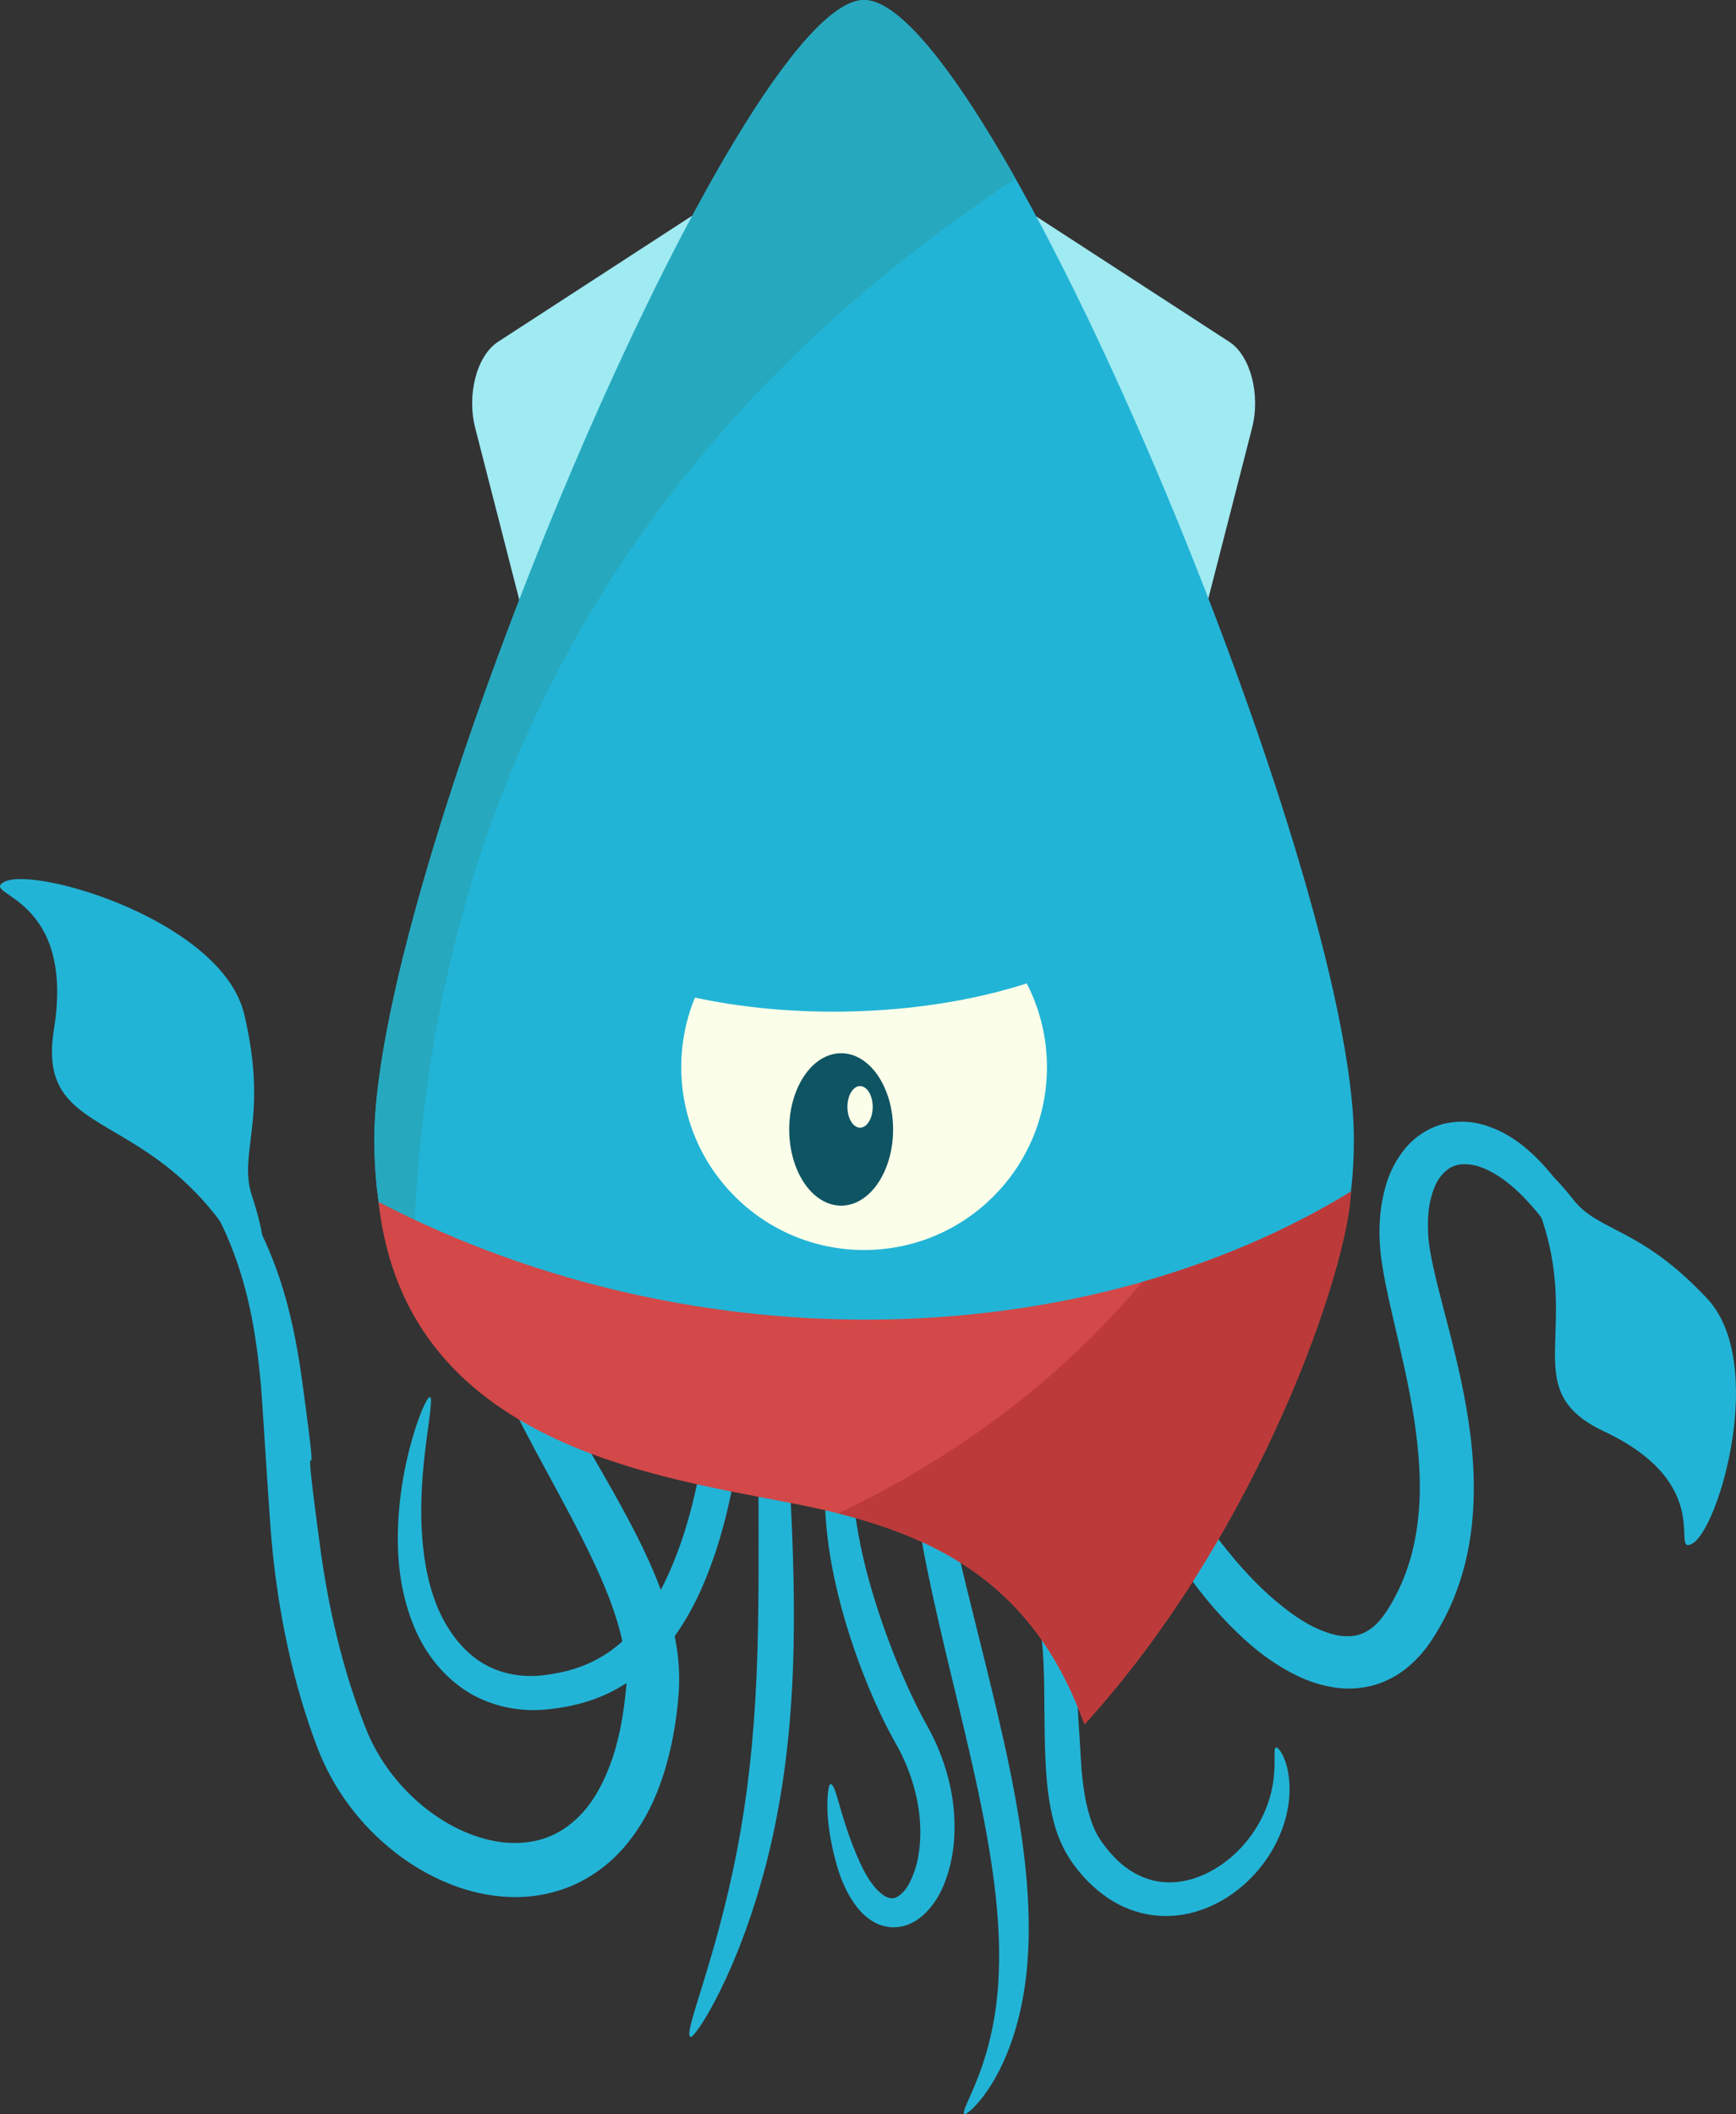 <?xml version="1.0" encoding="UTF-8" standalone="no"?>
<!-- Generator: Adobe Illustrator 16.0.4, SVG Export Plug-In . SVG Version: 6.00 Build 0)  -->

<svg
   xmlns:dc="http://purl.org/dc/elements/1.1/"
   xmlns:cc="http://creativecommons.org/ns#"
   xmlns:rdf="http://www.w3.org/1999/02/22-rdf-syntax-ns#"
   xmlns:svg="http://www.w3.org/2000/svg"
   xmlns="http://www.w3.org/2000/svg"
   xmlns:sodipodi="http://sodipodi.sourceforge.net/DTD/sodipodi-0.dtd"
   xmlns:inkscape="http://www.inkscape.org/namespaces/inkscape"
   version="1.1"
   id="squid"
   x="0px"
   y="0px"
   width="271.527mm"
   height="330.661mm"
   viewBox="0 0 962.105 1171.635"
   enable-background="new 0 0 738.37 1059.259"
   xml:space="preserve"
   inkscape:version="0.91 r13725"
   sodipodi:docname="logo.svg"><rect x="0" y="0" width="962.105" height="1171.635" fill="#333333" stroke="none"/><defs
     id="defs3579"><inkscape:path-effect
       effect="skeletal"
       id="path-effect4562"
       is_visible="true"
       pattern="M 0,0 1,0"
       copytype="single_stretched"
       prop_scale="4"
       scale_y_rel="false"
       spacing="0"
       normal_offset="0"
       tang_offset="0"
       prop_units="false"
       vertical_pattern="false"
       fuse_tolerance="0" /><inkscape:path-effect
       effect="powerstroke"
       id="path-effect4560"
       is_visible="true"
       offset_points="0,0.5"
       sort_points="true"
       interpolator_type="SpiroInterpolator"
       interpolator_beta="0.2"
       start_linecap_type="zerowidth"
       linejoin_type="round"
       miter_limit="4"
       end_linecap_type="zerowidth"
       cusp_linecap_type="round" /><inkscape:path-effect
       effect="skeletal"
       id="path-effect4469"
       is_visible="true"
       pattern="m 128.176,-104.215 c 0,-2.76 2.24,-5 5,-5 2.76,0 5,2.24 5,5 0,2.76 -2.24,5 -5,5 -2.76,0 -5,-2.24 -5,-5 z"
       copytype="single_stretched"
       prop_scale="2"
       scale_y_rel="false"
       spacing="0"
       normal_offset="0"
       tang_offset="0"
       prop_units="false"
       vertical_pattern="false"
       fuse_tolerance="0" /><inkscape:path-effect
       effect="skeletal"
       id="path-effect4461"
       is_visible="true"
       pattern="m 20.914,-90.773 c 0,-2.76 2.24,-5 5,-5 2.76,0 5,2.24 5,5 0,2.76 -2.24,5 -5,5 -2.76,0 -5,-2.24 -5,-5 z"
       copytype="single_stretched"
       prop_scale="2"
       scale_y_rel="false"
       spacing="0"
       normal_offset="0"
       tang_offset="0"
       prop_units="false"
       vertical_pattern="false"
       fuse_tolerance="0" /><inkscape:path-effect
       effect="skeletal"
       id="path-effect4453"
       is_visible="true"
       pattern="m 79.421,-80.146 c 0,-2.76 2.24,-5 5,-5 2.76,0 5,2.24 5,5 0,2.76 -2.24,5 -5,5 -2.76,0 -5,-2.24 -5,-5 z"
       copytype="single_stretched"
       prop_scale="2"
       scale_y_rel="false"
       spacing="0"
       normal_offset="0"
       tang_offset="0"
       prop_units="false"
       vertical_pattern="false"
       fuse_tolerance="0" /><inkscape:path-effect
       effect="skeletal"
       id="path-effect4449"
       is_visible="true"
       pattern="m 108.674,-95.897 c 0,-2.76 2.24,-5 5,-5 2.76,0 5,2.24 5,5 0,2.76 -2.24,5 -5,5 -2.76,0 -5,-2.24 -5,-5 z"
       copytype="single_stretched"
       prop_scale="2"
       scale_y_rel="false"
       spacing="0"
       normal_offset="0"
       tang_offset="0"
       prop_units="false"
       vertical_pattern="false"
       fuse_tolerance="0" /><inkscape:path-effect
       effect="skeletal"
       id="path-effect4445"
       is_visible="true"
       pattern="m 128.176,-126.902 c 0,-2.76 2.24,-5 5,-5 2.76,0 5,2.24 5,5 0,2.76 -2.24,5 -5,5 -2.76,0 -5,-2.24 -5,-5 z"
       copytype="single_stretched"
       prop_scale="2"
       scale_y_rel="false"
       spacing="0"
       normal_offset="0"
       tang_offset="0"
       prop_units="false"
       vertical_pattern="false"
       fuse_tolerance="0" /><inkscape:path-effect
       effect="skeletal"
       id="path-effect4433"
       is_visible="true"
       pattern="m 84.296,-33.52 c 0,-2.76 2.24,-5 5,-5 2.76,0 5,2.24 5,5 0,2.76 -2.24,5 -5,5 -2.76,0 -5,-2.24 -5,-5 z"
       copytype="single_stretched"
       prop_scale="3"
       scale_y_rel="false"
       spacing="0"
       normal_offset="0"
       tang_offset="0"
       prop_units="false"
       vertical_pattern="false"
       fuse_tolerance="0" /><inkscape:path-effect
       effect="skeletal"
       id="path-effect4429"
       is_visible="true"
       pattern="m 142.803,-99.34 c 0,-2.76 2.24,-5 5,-5 2.76,0 5,2.24 5,5 0,2.76 -2.24,5 -5,5 -2.76,0 -5,-2.24 -5,-5 z"
       copytype="single_stretched"
       prop_scale="3"
       scale_y_rel="false"
       spacing="0"
       normal_offset="0"
       tang_offset="0"
       prop_units="false"
       vertical_pattern="false"
       fuse_tolerance="0" /><inkscape:path-effect
       effect="skeletal"
       id="path-effect4415"
       is_visible="true"
       pattern="M 0,5 C 0,2.24 2.24,0 5,0 7.76,0 10,2.24 10,5 10,7.76 7.76,10 5,10 2.24,10 0,7.76 0,5 Z"
       copytype="single_stretched"
       prop_scale="1"
       scale_y_rel="false"
       spacing="0"
       normal_offset="0"
       tang_offset="0"
       prop_units="false"
       vertical_pattern="false"
       fuse_tolerance="0" /><inkscape:path-effect
       effect="skeletal"
       id="path-effect4411"
       is_visible="true"
       pattern="M 0,5 C 0,2.24 2.24,0 5,0 7.76,0 10,2.24 10,5 10,7.76 7.76,10 5,10 2.24,10 0,7.76 0,5 Z"
       copytype="single_stretched"
       prop_scale="1"
       scale_y_rel="false"
       spacing="0"
       normal_offset="0"
       tang_offset="0"
       prop_units="false"
       vertical_pattern="false"
       fuse_tolerance="0" /><inkscape:path-effect
       effect="skeletal"
       id="path-effect4407"
       is_visible="true"
       pattern="M 0,5 C 0,2.24 2.24,0 5,0 7.76,0 10,2.24 10,5 10,7.76 7.76,10 5,10 2.24,10 0,7.76 0,5 Z"
       copytype="single_stretched"
       prop_scale="1"
       scale_y_rel="false"
       spacing="0"
       normal_offset="0"
       tang_offset="0"
       prop_units="false"
       vertical_pattern="false"
       fuse_tolerance="0" /><inkscape:path-effect
       effect="skeletal"
       id="path-effect4403"
       is_visible="true"
       pattern="M 0,5 C 0,2.24 2.24,0 5,0 7.76,0 10,2.24 10,5 10,7.76 7.76,10 5,10 2.24,10 0,7.76 0,5 Z"
       copytype="single_stretched"
       prop_scale="1"
       scale_y_rel="false"
       spacing="0"
       normal_offset="0"
       tang_offset="0"
       prop_units="false"
       vertical_pattern="false"
       fuse_tolerance="0" /><inkscape:path-effect
       effect="skeletal"
       id="path-effect4399"
       is_visible="true"
       pattern="M 0,5 C 0,2.24 2.24,0 5,0 7.76,0 10,2.24 10,5 10,7.76 7.76,10 5,10 2.24,10 0,7.76 0,5 Z"
       copytype="single_stretched"
       prop_scale="1"
       scale_y_rel="false"
       spacing="0"
       normal_offset="0"
       tang_offset="0"
       prop_units="false"
       vertical_pattern="false"
       fuse_tolerance="0" /></defs><sodipodi:namedview
     pagecolor="#ffffff"
     bordercolor="#666666"
     borderopacity="1"
     objecttolerance="10"
     gridtolerance="10"
     guidetolerance="10"
     inkscape:pageopacity="0"
     inkscape:pageshadow="2"
     inkscape:window-width="2016"
     inkscape:window-height="1336"
     id="namedview3577"
     showgrid="false"
     showguides="true"
     units="mm"
     showborder="true"
     inkscape:zoom="0.9986317"
     inkscape:cx="485.74634"
     inkscape:cy="545.7787"
     inkscape:window-x="552"
     inkscape:window-y="0"
     inkscape:window-maximized="0"
     inkscape:current-layer="squid"
     fit-margin-top="0"
     fit-margin-left="0"
     fit-margin-right="0"
     fit-margin-bottom="0"><inkscape:grid
       type="xygrid"
       id="grid4479"
       originx="113.549"
       originy="133.831" /></sodipodi:namedview><path
     style="fill:#22b4d6;fill-opacity:1;fill-rule:evenodd;stroke:none;stroke-width:1;stroke-linecap:butt;stroke-linejoin:miter;stroke-miterlimit:4;stroke-dasharray:none;stroke-opacity:1"
     d="m 402.847,591.426 c 1.917,-0.134 5.515,18.363 8.449,50.478 2.816,30.818 5.382,79.159 1.079,131.845 -2.592,32.618 -7.86,70.998 -23.696,106.791 -1.718,3.875 -3.6,7.738 -5.668,11.55 -3.829,7.058 -8.222,13.806 -13.287,20.086 -6.287,7.786 -13.66,14.657 -21.997,20.172 -7.257,4.769 -15.07,8.35 -23.069,10.78 -7.361,2.225 -14.745,3.51 -21.904,4.172 -15.024,1.465 -29.88,-1.759 -42.268,-8.95 -14.24,-8.524 -24.006,-21.324 -29.828,-34.221 -8.776,-19.439 -10.548,-39.584 -10.129,-55.712 0.556,-23.583 5.529,-43.642 9.269,-55.534 3.953,-12.567 7.356,-18.981 8.476,-18.663 1.312,0.373 0.264,7.462 -1.444,20.234 -1.571,11.756 -4.254,32.169 -3.072,53.776 0.857,14.958 3.481,33.075 11.684,48.751 5.352,10.211 13.396,20.123 23.955,25.714 8.973,4.966 20.166,6.945 31.384,5.675 6.163,-0.727 12.286,-1.89 18.087,-3.777 6.284,-2.031 12.379,-4.92 17.93,-8.672 6.425,-4.306 12.249,-9.874 17.403,-16.268 4.19,-5.19 7.887,-10.935 11.211,-17.089 1.795,-3.323 3.464,-6.732 5.027,-10.187 14.578,-32.145 20.038,-68.65 23.647,-100.388 5.604,-50.27 5.85,-99.77 6.088,-129.618 0.255,-32.017 0.489,-50.79 2.673,-50.943 z"
     id="path4467"
     inkscape:path-effect="#path-effect4469"
     inkscape:original-d="m 402.84672,591.42603 c 21.18267,303.575 -49.58948,341.04033 -101.07957,346.40764 -53.03433,5.52827 -95.71456,-50.40315 -63.49407,-163.61487"
     inkscape:connector-curvature="0"
     sodipodi:nodetypes="csc" /><ellipse
     style="opacity:1;fill:#fbffea;fill-opacity:1;fill-rule:nonzero;stroke:none;stroke-width:1;stroke-linecap:butt;stroke-linejoin:miter;stroke-miterlimit:4;stroke-dasharray:none;stroke-opacity:1"
     id="path4521"
     cx="484.093"
     cy="595.346"
     rx="143.829"
     ry="132.859" /><path
     style="fill:#22b4d6;fill-opacity:1;fill-rule:evenodd;stroke:none;stroke-width:1;stroke-linecap:butt;stroke-linejoin:miter;stroke-miterlimit:4;stroke-dasharray:none;stroke-opacity:1"
     d="m 360.31,581.632 c 0.531,1.356 -5.128,4.672 -15.527,10.828 -9.184,5.436 -26.725,15.705 -41.13,29.772 -5.507,5.359 -11.044,11.694 -15.503,18.929 -3.515,5.687 -6.499,12.087 -8.433,18.976 -1.724,6.078 -2.661,12.636 -2.763,19.494 -0.103,6.594 0.609,13.438 1.986,20.528 2.772,14.433 8.264,28.778 15.476,44.306 7.257,15.519 15.697,30.543 25.26,47.153 8.551,14.825 18.566,31.711 27.463,48.334 7.952,14.797 15.898,31.021 21.797,48.639 5.038,14.721 8.442,31.431 7.237,49.157 -1.223,16.5 -4.145,33.753 -10.214,50.665 -4.451,12.524 -11.118,25.016 -20.734,35.978 -7.857,8.884 -17.792,16.232 -29.292,21.016 -2.227,0.903 -4.486,1.7 -6.768,2.393 -8.768,2.659 -17.804,3.747 -26.662,3.409 -11.686,-0.457 -22.878,-3.072 -33.123,-7.173 -11.068,-4.406 -21.207,-10.389 -30.226,-17.418 -19.78,-15.351 -34.672,-35.71 -43.231,-58.113 -13.96,-36.85 -21.28,-74.157 -24.844,-108.736 0,0 0,-4e-5 0,-4e-5 -1.993,-19.285 -5.326,-79.36 -6.539,-92.759 -1.365,-15.011 -3.196,-28.673 -6,-41.698 -3.177,-14.778 -7.441,-28.043 -12.588,-39.949 -6.788,-15.747 -15.132,-29.157 -22.889,-39.894 -20.944,-29.009 -37.621,-41.255 -35.391,-44.024 0.755,-0.938 20.363,7.556 45.793,35.561 9.476,10.444 19.732,23.994 28.493,40.684 6.602,12.606 12.27,26.828 16.641,42.678 3.838,13.924 6.594,28.46 8.728,44.035 12.478,90.78 -2.636,-1.801 10.01,92.255 0,0 0,3e-5 0,3e-5 4.419,32.788 12.051,67.715 25.499,101.388 6.863,17.277 18.884,33.205 34.427,45.084 7.097,5.395 14.855,9.936 23.056,13.114 7.579,2.914 15.475,4.799 23.212,5.008 5.772,0.164 11.566,-0.504 16.933,-2.133 1.398,-0.424 2.763,-0.912 4.088,-1.466 6.866,-2.748 13.163,-7.478 18.341,-13.197 6.564,-7.163 11.395,-16.431 15.144,-26.277 5.056,-13.438 7.59,-28.122 8.972,-42.862 1.281,-12.092 -1.436,-25.15 -5.286,-37.929 -4.736,-15.287 -11.772,-30.29 -19.019,-44.732 -8.04,-15.953 -17.647,-33.245 -25.756,-48.415 -9.134,-17.059 -17.394,-33.187 -24.473,-50.065 -7.108,-16.834 -12.429,-33.442 -14.881,-50.471 -1.204,-8.45 -1.56,-16.831 -0.961,-25.036 0.631,-8.575 2.38,-16.773 5.093,-24.369 3.095,-8.609 7.373,-16.253 12.212,-22.823 6.14,-8.315 13.143,-15.056 19.917,-20.441 17.997,-14.25 36.873,-22.017 47.651,-25.706 11.736,-4.017 18.352,-4.847 18.803,-3.696 z"
     id="path4427"
     inkscape:path-effect="#path-effect4429"
     inkscape:original-d="m 360.31017,581.63223 c -215.90804,84.59797 10.50838,244.2703 1.2815,354.90034 C 349.33259,1083.5185 221.72182,1046.4929 189.37875,963.27524 130.95142,812.94355 199.18548,707.36607 67.670861,601.44418"
     inkscape:connector-curvature="0"
     sodipodi:nodetypes="cssc" /><path
     style="fill:#22b4d6;fill-opacity:1;fill-rule:evenodd;stroke:none;stroke-width:1;stroke-linecap:butt;stroke-linejoin:miter;stroke-miterlimit:4;stroke-dasharray:none;stroke-opacity:1"
     d="m 624.728,699.502 c 1.41,0.9 -0.948,6.102 -2.078,15.954 -0.538,4.704 -0.724,10.065 -0.26,16.716 0.771,11.185 3.27,23.244 8.389,38.563 0,0 10e-6,10e-6 10e-6,10e-6 4.412,13.077 10.398,26.863 18.476,41.832 7.023,12.986 15.453,26.451 25.548,39.77 8.461,11.135 18.092,22.306 29.089,32.115 8.712,7.66 18.053,14.804 28.064,18.867 3.97,1.62 7.884,2.842 11.578,3.223 3.243,0.336 6.409,0.234 9.102,-0.549 2.702,-0.688 5.434,-2.152 7.908,-4.084 2.997,-2.278 5.688,-5.638 8.264,-9.553 4.859,-7.604 8.803,-15.977 11.686,-24.829 2.302,-7.039 3.926,-14.442 4.964,-22.083 0.199,-1.464 0.376,-2.932 0.531,-4.403 1.994,-18.391 0.385,-37.419 -2.45,-55.864 -2.777,-17.828 -7.22,-36.293 -11.23,-53.641 -1.836,-7.903 -3.62,-15.721 -5.12,-23.808 -1.274,-6.726 -2.326,-13.776 -2.598,-21.256 -0.355,-9.532 0.556,-19.229 3.21,-28.693 2.121,-7.792 5.9,-15.414 11.529,-22.048 5.118,-5.956 11.863,-10.341 19.481,-12.632 8.291,-2.247 16.37,-1.851 23.393,0.224 9.141,2.701 16.71,7.321 22.751,12.348 8.804,7.234 15.611,15.501 20.92,23.29 15.327,22.492 22.872,45.451 26.322,58.953 3.711,14.527 4.016,22.769 2.434,23.255 -1.838,0.565 -5.498,-6.666 -12.061,-19.663 -5.872,-11.63 -16.533,-33.052 -31.825,-51.103 -5.366,-6.329 -11.619,-12.766 -18.764,-17.647 -4.944,-3.315 -10.245,-6.176 -15.465,-7.141 -3.792,-0.687 -7.669,-0.732 -10.573,0.491 -2.697,0.906 -5.341,3.04 -7.454,5.702 -2.58,3.149 -4.284,7.594 -5.591,12.663 -1.539,6.266 -1.777,13.233 -1.314,20.705 0.343,5.291 1.452,10.9 2.776,17.088 1.598,7.308 3.515,14.646 5.552,22.484 4.491,17.203 9.439,36.168 12.793,55.638 3.481,19.986 5.339,41.594 3.122,63.756 -0.182,1.776 -0.392,3.555 -0.633,5.336 -1.258,9.293 -3.319,18.473 -6.262,27.397 -3.724,11.252 -8.862,21.887 -15.228,31.611 -3.889,6.065 -8.905,11.814 -15.163,16.694 -5.491,4.229 -11.864,7.346 -18.778,9.082 -6.864,1.626 -13.664,1.816 -20.035,0.872 -7.026,-1.046 -13.458,-3.123 -19.201,-5.766 -14.096,-6.516 -25.67,-15.681 -35.185,-24.997 -12.284,-11.874 -22.485,-24.765 -31.022,-37.361 -10.236,-15.064 -18.44,-30.164 -24.955,-44.634 -7.495,-16.61 -12.668,-32.212 -15.949,-46.816 0,0 0,-2e-5 0,-2e-5 -3.844,-16.915 -4.73,-31.265 -3.488,-43.645 0.75,-7.462 2.331,-13.645 4.279,-18.634 4.235,-10.868 9.523,-14.418 10.523,-13.779 z"
     id="path4431"
     inkscape:connector-curvature="0"
     inkscape:original-d="m 624.72757,699.50165 c -45.07482,70.61183 99.11909,289.53958 156.5275,200.92008 47.03547,-72.60713 -1.00243,-169.56538 -3.1677,-214.59637 -3.60175,-74.90539 74.81436,-80.49131 116.54299,55.34453"
     inkscape:path-effect="#path-effect4433"
     sodipodi:nodetypes="cssc" /><path
     style="fill:#22b4d6;fill-opacity:1;fill-rule:evenodd;stroke:none;stroke-width:1;stroke-linecap:butt;stroke-linejoin:miter;stroke-miterlimit:4;stroke-dasharray:none;stroke-opacity:1"
     d="m 427.528,717.702 c 1.935,0.015 3.568,11.324 5.271,30.842 1.534,17.58 3.708,49.242 5.275,80.426 1.429,28.343 2.704,63.164 1.298,98.014 -0.036,0.903 -0.074,1.805 -0.114,2.705 -1.613,36.484 -6.248,69.138 -13.472,98.485 -15.905,64.472 -40.695,101.676 -43.11,100.574 -4.343,-1.982 14.042,-41.804 25.986,-104.328 5.509,-28.757 9.061,-59.939 10.617,-95.608 0.038,-0.878 0.075,-1.757 0.111,-2.638 1.345,-33.014 0.981,-69.365 0.995,-96.762 0.01,-34.203 0.536,-60.062 1.949,-80.77 1.341,-19.658 3.293,-30.955 5.195,-30.94 z"
     id="path4443"
     inkscape:path-effect="#path-effect4445"
     inkscape:original-d="m 427.52841,717.70158 c -1.25458,160.01317 20.84562,267.10065 -44.85195,411.04632"
     inkscape:connector-curvature="0" /><path
     style="fill:#22b4d6;fill-opacity:1;fill-rule:evenodd;stroke:none;stroke-width:1;stroke-linecap:butt;stroke-linejoin:miter;stroke-miterlimit:4;stroke-dasharray:none;stroke-opacity:1"
     d="m 498.59,765.299 c 0.232,0.84 -1.57,1.998 -4.634,4.135 -2.877,2.006 -7.568,5.376 -11.277,10.374 -3.481,4.571 -6.242,10.483 -8.097,18.217 0,0 0,10e-6 0,10e-6 -1.663,7.032 -2.243,14.73 -2.043,23.756 0.216,8.7 1.27,17.781 3.054,27.755 1e-5,0 1e-5,2e-5 1e-5,2e-5 3.323,18.539 8.805,37.723 16.565,58.719 3.24,8.741 6.834,17.59 10.84,26.436 1.923,4.24 3.926,8.472 6.039,12.642 1.507,2.974 3.053,5.885 4.653,8.729 5.804,10.309 10.028,21.208 12.57,32.294 2.303,10.03 3.168,20.13 2.579,29.963 -0.496,8.664 -2.213,17.132 -5.334,25.046 -2.461,6.521 -6.315,12.813 -11.878,17.919 -2.373,2.158 -5.243,3.979 -8.532,5.266 -3.182,1.217 -6.607,1.67 -10.038,1.343 -3.769,-0.443 -7.073,-1.701 -9.799,-3.438 -3.457,-2.206 -6.141,-4.84 -8.204,-7.492 -6.714,-8.644 -9.992,-18.255 -11.955,-25.776 -7.124,-26.398 -4.115,-42.353 -2.955,-42.5 3.291,-0.416 4.571,15.205 14.34,38.646 2.823,6.625 6.452,14.618 11.778,20.005 1.579,1.59 3.185,2.98 4.799,3.731 1.196,0.549 2.363,0.921 3.281,0.856 0.8,0.014 1.733,-0.24 2.607,-0.654 1.002,-0.439 2.051,-1.303 3.167,-2.385 2.848,-2.703 4.819,-6.874 6.641,-11.791 2.068,-5.944 3.054,-12.557 3.271,-19.628 0.218,-7.975 -0.748,-16.25 -2.816,-24.574 -2.285,-9.177 -5.967,-18.286 -10.914,-27.004 -1.773,-3.125 -3.469,-6.297 -5.1,-9.512 -2.288,-4.51 -4.412,-9.032 -6.405,-13.519 -4.175,-9.389 -7.833,-18.762 -11.04,-28.007 -7.671,-22.049 -12.696,-42.836 -15.11,-62.791 0,0 0,-10e-6 0,-10e-6 -1.307,-10.771 -1.732,-20.89 -1.173,-30.561 0.554,-10.006 2.254,-19.015 5.182,-27.099 0,0 0,-10e-6 0,-10e-6 3.233,-9.017 8.069,-15.953 13.364,-20.803 12.808,-11.529 22.518,-8.491 22.571,-8.3 z"
     id="path4447"
     inkscape:path-effect="#path-effect4449"
     inkscape:original-d="m 498.59029,765.29897 c -63.89237,17.66028 -22.16552,145.11403 6.40534,195.67781 45.18759,79.97142 -27.89867,161.74972 -44.85086,27.71134"
     inkscape:connector-curvature="0"
     sodipodi:nodetypes="csc" /><path
     style="fill:#22b4d6;fill-opacity:1;fill-rule:evenodd;stroke:none;stroke-width:1;stroke-linecap:butt;stroke-linejoin:miter;stroke-miterlimit:4;stroke-dasharray:none;stroke-opacity:1"
     d="m 514.977,710.661 c 2.559,0.611 -1.35,21.606 0.914,56.224 1.145,17.403 3.59,36.032 7.917,58.854 0,0 0,2e-5 0,2e-5 7.451,39.284 15.474,67.304 26.915,114.987 0.722,3.007 1.432,6.001 2.131,8.988 5.05,21.534 9.317,41.767 12.444,61.975 3.305,21.299 5.019,40.846 4.82,59.617 -0.209,21.368 -3.089,39.538 -7.88,55.038 -10.299,33.258 -26.695,46.02 -27.741,45.259 -2.519,-1.833 9.462,-17.324 15.622,-48.357 2.947,-14.792 4.209,-31.482 3.328,-51.67 -0.789,-17.753 -3.193,-36.097 -6.941,-56.725 -3.574,-19.621 -8.004,-39.089 -13.101,-60.545 -0.704,-2.956 -1.414,-5.921 -2.131,-8.908 -10.726,-44.631 -19.241,-79.07 -24.52,-116.857 0,0 0,-10e-6 0,-10e-6 -3.279,-23.457 -4.446,-43.474 -3.865,-61.451 1.169,-36.686 9.987,-56.93 12.09,-56.427 z"
     id="path4451"
     inkscape:path-effect="#path-effect4453"
     inkscape:original-d="M 514.97736,710.66133 C 480.6877,854.22336 617.83311,1057.0469 534.49681,1171.603"
     inkscape:connector-curvature="0"
     sodipodi:nodetypes="cc" /><path
     style="fill:#22b4d6;fill-opacity:1;fill-rule:evenodd;stroke:none;stroke-width:1;stroke-linecap:butt;stroke-linejoin:miter;stroke-miterlimit:4;stroke-dasharray:none;stroke-opacity:1"
     d="m 541.493,851.441 c 0.093,-0.439 10.207,-3.877 25.297,6.166 5.914,4.008 11.813,10.048 16.401,18.303 3.955,7.107 6.855,15.145 8.902,24.125 1.977,8.567 3.187,17.421 4.02,26.953 0,0 0,1e-5 0,1e-5 -0.168,-1.898 3.335,54.31 3.294,53.878 0.735,7.651 1.723,15.332 3.627,22.527 0.756,2.773 1.603,5.483 2.603,8.039 1.22,3.119 2.65,5.964 4.397,8.438 4.518,6.496 9.591,12.07 15.387,15.991 4.942,3.384 10.402,5.7 15.855,6.644 5.389,0.986 11.022,0.698 16.298,-0.467 5.77,-1.271 11.256,-3.696 16.158,-6.66 12.093,-7.346 20.436,-17.896 25.401,-27.678 3.351,-6.62 5.2,-12.876 6.163,-18.367 2.259,-12.8 -0.045,-20.349 1.973,-21.022 0.978,-0.326 6.956,6.182 7.39,21.631 0.179,6.512 -0.76,14.319 -3.738,22.723 -4.381,12.406 -13.187,26.306 -27.878,36.74 -5.993,4.269 -13.042,7.889 -20.982,10.134 -7.336,2.069 -15.415,2.82 -23.683,1.693 -8.391,-1.198 -16.559,-4.296 -23.848,-9.097 -8.347,-5.544 -15.322,-12.777 -20.918,-20.919 -2.694,-3.955 -4.853,-8.12 -6.571,-12.381 -1.409,-3.495 -2.502,-7.008 -3.349,-10.458 -2.237,-8.877 -3.296,-17.65 -3.877,-25.887 -1.247,-17.288 -0.842,-40.84 -1.246,-54.453 0,0 0,-10e-6 0,-10e-6 -0.283,-9.174 -0.777,-17.263 -1.908,-25.069 -1.208,-8.164 -2.84,-15.048 -5.393,-21.204 -2.902,-7.01 -6.638,-12.387 -10.707,-16.386 -10.382,-10.42 -19.68,-11.039 -19.07,-13.935 z"
     id="path4459"
     inkscape:path-effect="#path-effect4461"
     inkscape:original-d="m 541.49339,851.44077 c 72.63781,15.32069 29.51647,129.49948 60.33209,174.10113 44.75628,64.7791 124.26632,-0.7699 105.44596,-57.23095"
     inkscape:connector-curvature="0"
     sodipodi:nodetypes="csc" /><path
     style="opacity:1;fill:#22b4d6;fill-opacity:1;fill-rule:nonzero;stroke:none;stroke-width:1000;stroke-linecap:butt;stroke-linejoin:miter;stroke-miterlimit:4;stroke-dasharray:none;stroke-opacity:1"
     d="m 135.36,562.082 c 13.708,57.795 -3.621,76.815 4.244,100.473 12.479,37.535 6.402,55.855 4.748,52.27 C 119.425,660.784 88.03,641.851 64.257,627.841 40.484,613.831 24.333,604.744 29.893,570.394 41.999,495.603 -11.581,496.198 2.322,488.705 19.131,479.646 123.091,510.354 135.36,562.082 Z"
     id="path4485"
     inkscape:connector-curvature="0"
     sodipodi:nodetypes="sssssss"
     inkscape:transform-center-x="6.6850353"
     inkscape:transform-center-y="-16.76107" /><g
     id="wings_1_"
     transform="matrix(0.922,0,0,1.467,142.077,-89.978)"><g
       id="right_1_"><path
         d="m 248.566,301.502 c -5.196,12.73 0.969,27.397 13.7,32.593 l 226.221,92.329 c 12.73,5.196 27.397,-0.969 32.594,-13.7 l 77.416,-189.685 c 5.195,-12.73 -0.97,-27.397 -13.7,-32.593 L 358.575,98.12 c -12.73,-5.196 -27.397,0.969 -32.593,13.7 l -77.416,189.682 z"
         id="path3522"
         inkscape:connector-curvature="0"
         style="fill:#a0eaf2" /></g><g
       id="left_1_"><path
         d="m 481.498,301.503 c 5.195,12.73 -0.97,27.397 -13.7,32.593 l -226.221,92.329 c -12.73,5.196 -27.397,-0.969 -32.593,-13.7 L 131.568,223.04 c -5.196,-12.73 0.969,-27.397 13.7,-32.593 L 371.489,98.12 c 12.73,-5.196 27.397,0.969 32.593,13.7 l 77.416,189.683 z"
         id="path3525"
         inkscape:connector-curvature="0"
         style="fill:#a0eaf2" /></g></g><g
     id="fingers"
     display="none"
     style="display:none"
     transform="translate(113.549,-21.455)"><g
       display="inline"
       id="g3528"
       style="display:inline"><path
         d="m 203.823,609.804 c 0,-11.462 0,-11.462 0,-11.462 2,-12.086 1.309,-23.673 -1.361,-25.748 -2.669,-2.075 -24.168,21.094 -47.8,51.488 L 42.957,767.762 c -23.632,30.395 -19.337,73.63 9.537,96.08 28.874,22.45 71.836,15.951 95.468,-14.443 l 56.932,-73.22 c 23.632,-30.394 25.85,-81.73 4.976,-114.081 -0.001,0 -6.047,-9.31 -6.047,-52.294 z"
         id="path3530"
         inkscape:connector-curvature="0"
         style="fill:#111a2c" /></g><g
       display="inline"
       id="g3532"
       style="display:inline"><path
         d="m 243.674,709.733 c -16.315,-23.879 -37.996,-13.038 -48.178,24.091 l -46.373,169.088 c -10.183,37.129 10.345,75.422 45.618,85.095 35.272,9.674 72.463,-12.789 82.646,-49.918 L 305.86,834.27 C 316.042,797.14 259.989,733.612 243.674,709.733 Z"
         id="path3534"
         inkscape:connector-curvature="0"
         style="fill:#111a2c" /></g><g
       display="inline"
       id="g3536"
       style="display:inline"><path
         d="m 366.347,772.741 c -24.094,0 -24.094,0 -24.094,0 -23.887,-9 -43.43,16.344 -43.43,54.844 l 0,140.156 c 0,38.5 29.925,70 66.5,70 36.575,0 66.5,-31.5 66.5,-70 l 0,-139.24 c 0,-38.5 -18.98,-63.761 -42.178,-55.761 0,10e-4 0,10e-4 -23.298,10e-4 z"
         id="path3538"
         inkscape:connector-curvature="0"
         style="fill:#111a2c" /></g><g
       display="inline"
       id="g3540"
       style="display:inline"><path
         d="m 536.542,731.188 c -9.212,-37.382 -30.104,-47.799 -46.43,-23.148 -16.326,24.651 -74.246,89.306 -65.035,126.688 l 25.45,103.281 c 9.212,37.382 45.804,60.807 81.316,52.057 35.513,-8.751 57.032,-46.496 47.82,-83.878 l -43.121,-175 z"
         id="path3542"
         inkscape:connector-curvature="0"
         style="fill:#111a2c" /></g><g
       display="inline"
       id="g3544"
       style="display:inline"><path
         d="m 581.353,647.493 c -29.016,-25.305 -52.53,-43.521 -52.53,-40.479 0,0 0,0 0,2.79 0,48.12 -12.463,64.887 -12.463,64.887 -22.949,30.912 -17.994,76.908 11.021,102.213 L 598.2,838.67 c 29.016,25.305 72.423,23.456 96.463,-4.109 24.04,-27.564 19.976,-70.821 -9.04,-96.126 l -104.27,-90.942 z"
         id="path3546"
         inkscape:connector-curvature="0"
         style="fill:#111a2c" /></g></g><path
     id="body_1_"
     d="m 478.896,-6.1035164e-5 c -68.81,0 -271.429,481.522 -271.429,631.428 0,149.906 121.522,191.429 271.429,191.429 149.905,0 271.429,-41.522 271.429,-191.429 0,-149.907 -202.619,-631.428 -271.429,-631.428 z m 0,692.682 c -55.964,0 -101.333,-45.368 -101.333,-101.333 0,-55.964 45.369,-101.333 101.333,-101.333 55.965,0 101.333,45.369 101.333,101.333 0,55.965 -45.368,101.333 -101.333,101.333 z"
     inkscape:connector-curvature="0"
     style="fill:#22b4d6" /><path
     id="highlight"
     d="m 478.896,-6.1035164e-5 c -68.81,0 -271.429,481.522 -271.429,631.428 0,37.477 7.595,68.18 21.331,93.153 -1.005,-193.066 57.573,-443.372 334.042,-625.54 -33.674,-59.69 -64.276,-99.041 -83.944,-99.041 z"
     inkscape:connector-curvature="0"
     style="fill:#26a9bf" /><circle
     id="little_circle_2_"
     display="none"
     cx="478.896"
     cy="591.349"
     r="101.333"
     style="display:none;fill:none" /><circle
     id="big_circle"
     display="none"
     cx="479.896"
     cy="588.349"
     r="162.445"
     style="display:none;fill:none" /><path
     id="shadow_1_"
     display="none"
     d="m 214.372,677.286 c 15.571,131.32 166.294,174.896 239,194 68.506,18 99.574,57.604 127,128 97.442,-99.312 162.47,-289.062 164,-328 -144.197,81.838 -351.053,91.884 -530,6 z"
     inkscape:connector-curvature="0"
     style="display:none" /><path
     id="bandana_2_"
     d="m 209.8,666.079 c 15.571,141.862 169.47,153.575 243.124,169.826 68.954,15.215 120.689,43.608 148.115,119.655 97.442,-107.285 146.12,-253.172 147.65,-295.237 -144.196,88.408 -359.942,98.535 -538.889,5.756 z"
     inkscape:connector-curvature="0"
     style="fill:#d34848;fill-opacity:1" /><path
     id="shading"
     d="m 632.995,710.379 c -36.596,43.771 -90.099,90.88 -168.432,128.27 63.141,15.87 110.617,45.206 136.476,116.911 97.442,-107.285 146.12,-253.172 147.65,-295.237 -34.886,21.388 -73.968,38.18 -115.694,50.056 z"
     inkscape:connector-curvature="0"
     style="fill:#bd3a3a;fill-opacity:1" /><ellipse
     style="opacity:1;fill:#0f5463;fill-opacity:1;fill-rule:nonzero;stroke:none;stroke-width:1000;stroke-linecap:square;stroke-linejoin:miter;stroke-miterlimit:4;stroke-dasharray:none;stroke-opacity:1"
     id="path4391"
     cx="466.174"
     cy="625.871"
     rx="28.787"
     ry="42.232" /><ellipse
     style="opacity:1;fill:#22b4d6;fill-opacity:1;fill-rule:nonzero;stroke:none;stroke-width:1000;stroke-linecap:square;stroke-linejoin:miter;stroke-miterlimit:4;stroke-dasharray:none;stroke-opacity:1"
     id="path4425"
     cx="493.287"
     cy="478.832"
     rx="181.639"
     ry="82.981"
     transform="matrix(1,-1.3071103e-4,-0.056,0.998,0,0)" /><path
     inkscape:transform-center-y="13.428775"
     inkscape:transform-center-x="-21.055912"
     sodipodi:nodetypes="sssssss"
     inkscape:connector-curvature="0"
     id="path4566"
     d="m 946.16,719.631 c -37.193,-39.795 -59.96,-36.767 -74.099,-54.721 -22.432,-28.486 -39.245,-33.405 -37.325,-30.343 28.941,46.151 28.157,79.051 27.317,103.796 -0.84,24.745 -1.738,41.335 26.974,54.867 62.516,29.464 36.24,68.716 48.62,62.299 14.967,-7.759 41.801,-100.279 8.512,-135.896 z"
     style="opacity:1;fill:#22b4d6;fill-opacity:1;fill-rule:nonzero;stroke:none;stroke-width:1000;stroke-linecap:butt;stroke-linejoin:miter;stroke-miterlimit:4;stroke-dasharray:none;stroke-opacity:1" /><ellipse
     style="opacity:1;fill:#fbffea;fill-opacity:1;fill-rule:nonzero;stroke:none;stroke-width:1;stroke-linecap:butt;stroke-linejoin:miter;stroke-miterlimit:4;stroke-dasharray:none;stroke-opacity:1"
     id="path4883"
     cx="476.652"
     cy="613.371"
     rx="7.01"
     ry="11.516" /></svg>
